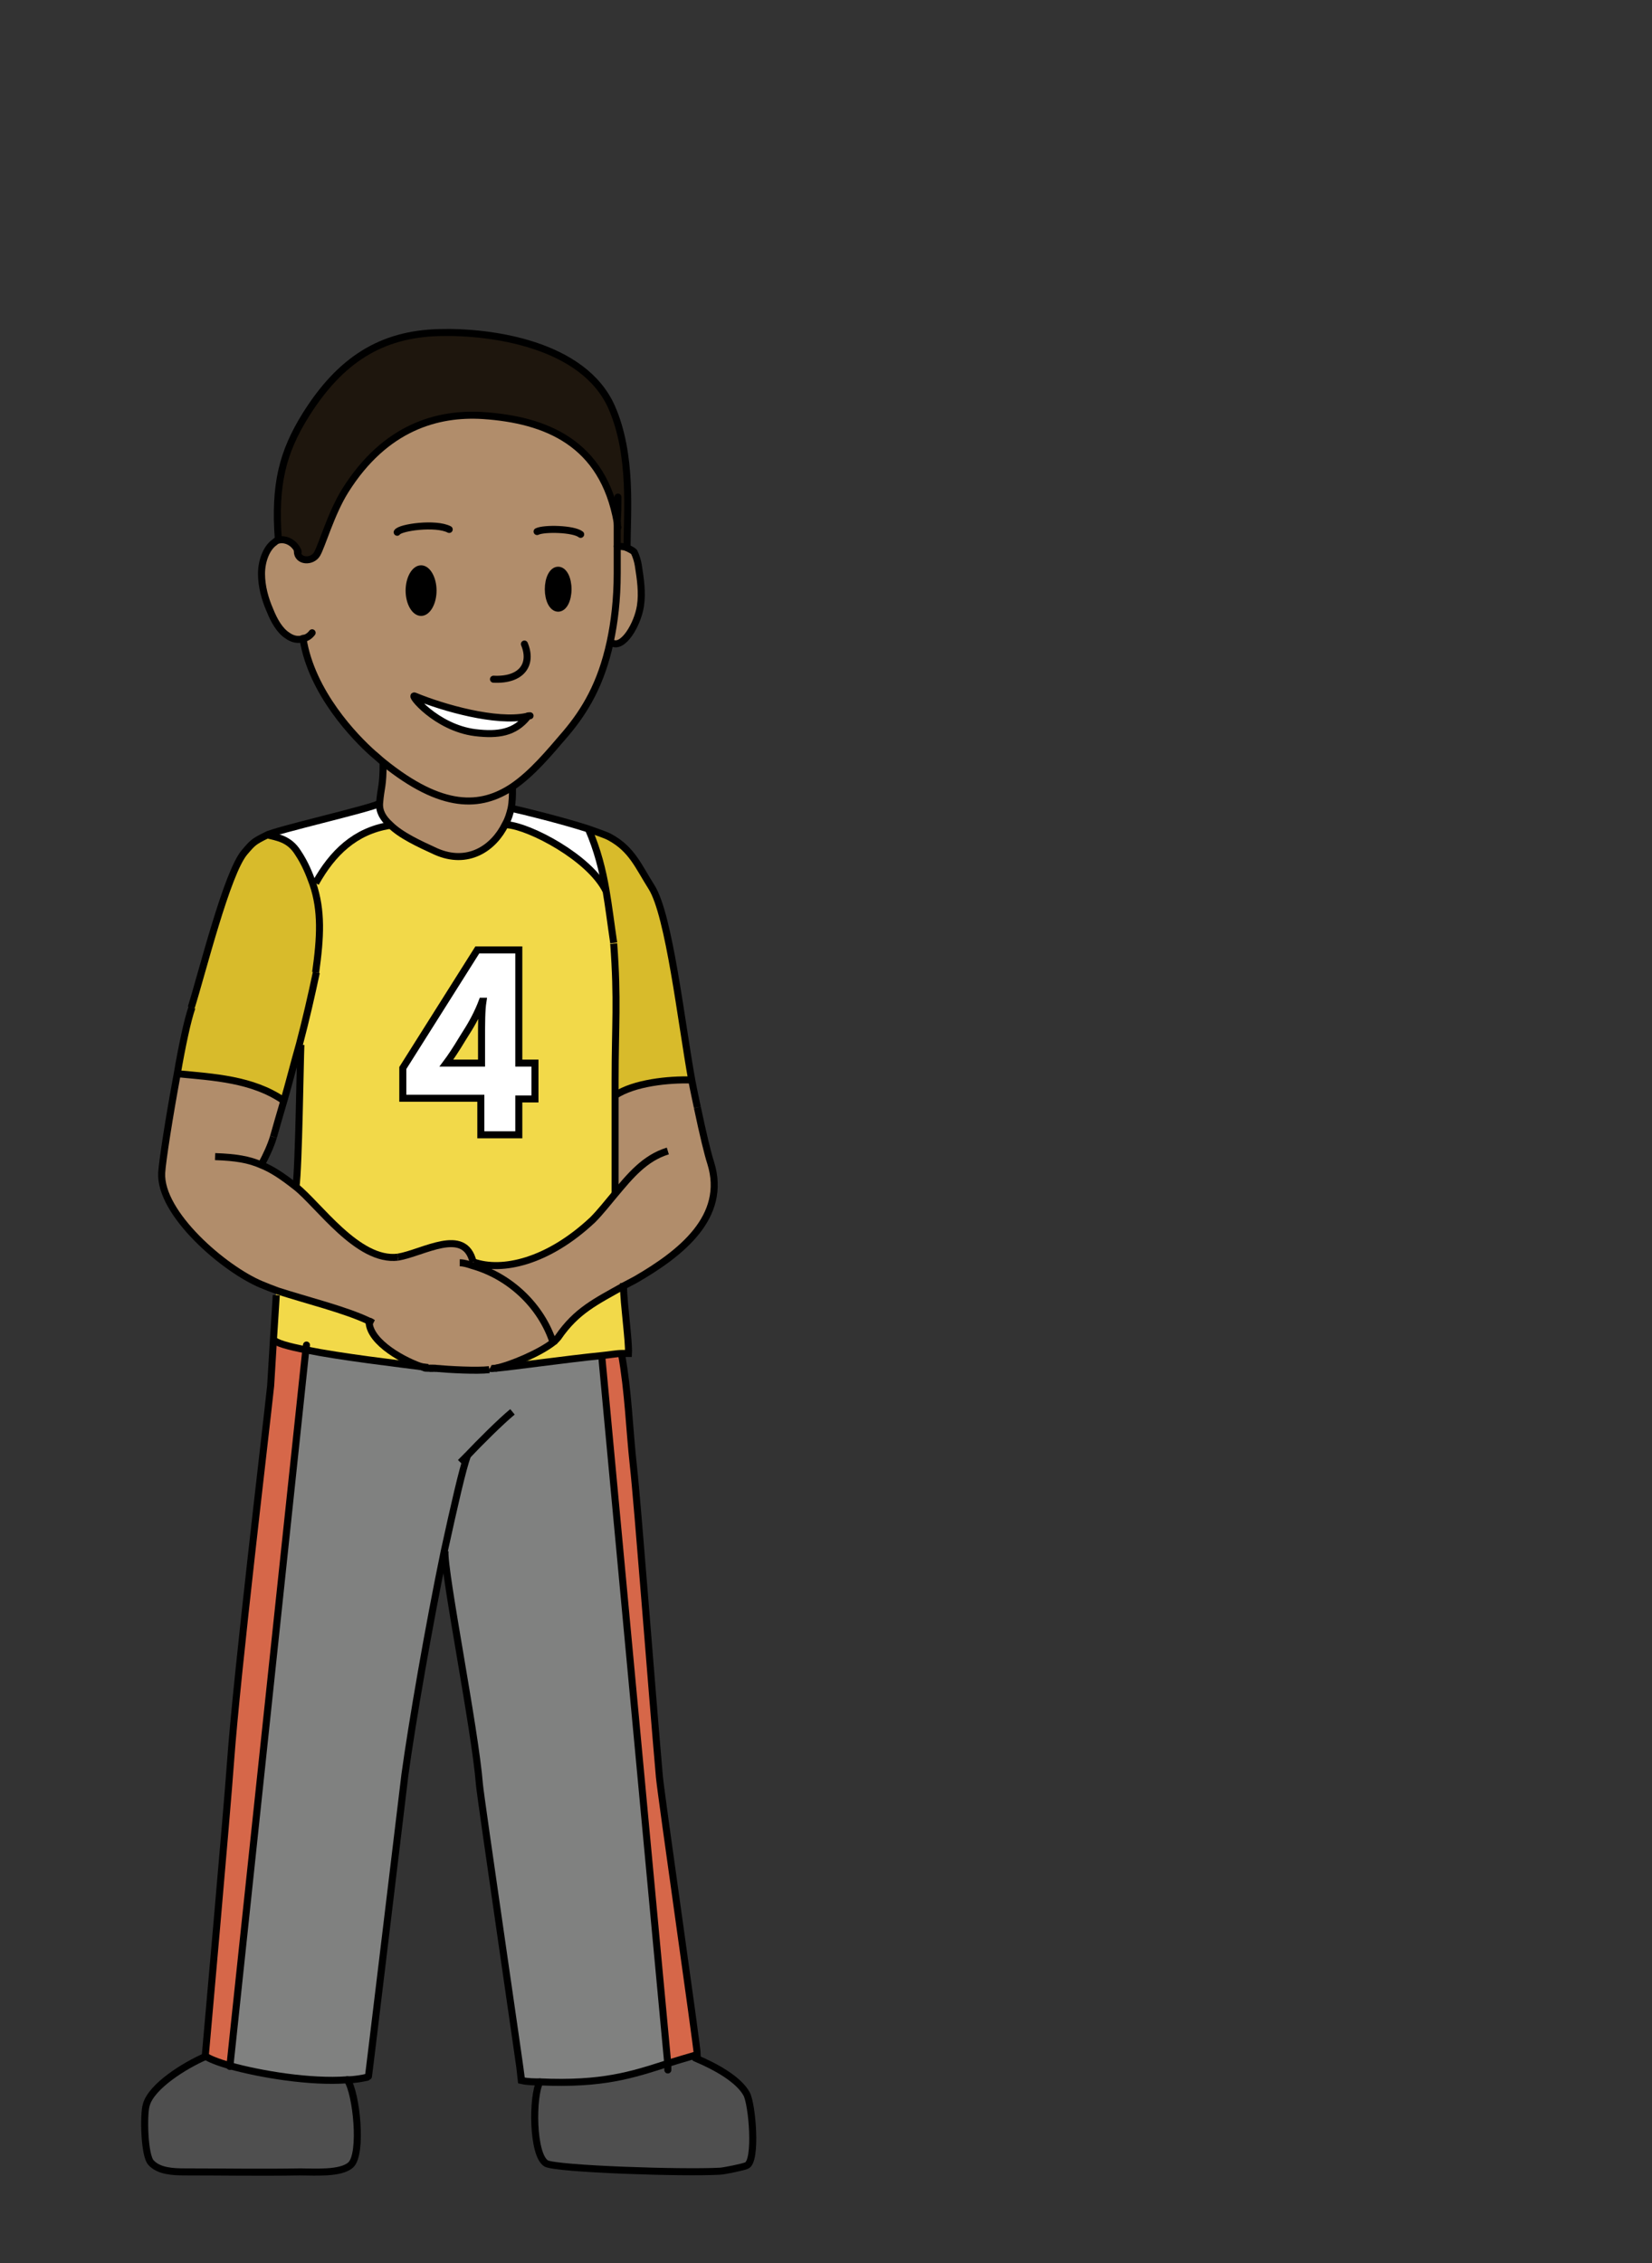 <?xml version="1.0" encoding="UTF-8"?><svg id="africa" xmlns="http://www.w3.org/2000/svg" width="235" height="321.9" viewBox="0 0 235 321.9"><rect x="0" y="0" width="235" height="321.9" fill="#333333" stroke="none"/><defs><style>.cls-1{stroke-linecap:round;stroke-linejoin:round;}.cls-1,.cls-2{fill:none;stroke:#000;}.cls-2{stroke-miterlimit:10;}.cls-3,.cls-4,.cls-5,.cls-6,.cls-7,.cls-8,.cls-9,.cls-10,.cls-11,.cls-12{stroke-width:0px;}.cls-4{fill:#4f4f4f;}.cls-5{fill:#808180;}.cls-6{fill:#1e160d;}.cls-7{fill:#d66749;}.cls-8{fill:#e0bfa4;}.cls-9{fill:#d8bb2b;}.cls-10{fill:#b18d6b;}.cls-11{fill:#f2d949;}.cls-12{fill:#fff;}</style></defs><path class="cls-4" d="M20.8,299.4c-.4,1.3-.3,7.2.7,8.2,1.1,1.2,3.1,1.3,4.8,1.3,5.5,0,10.9.1,16.4,0,2,0,5.8.3,7.2-1,1.7-1.6.8-10.2-.5-12.1-5.3.4-12.4-.8-16.7-2-1.7-.5-3-1-3.5-1.4-2.8,1.2-7.7,4.2-8.4,6.9Z"/><path class="cls-10" d="M67.2,180l.2-.6c-1.2-5.1-7.1-1.3-10.7-.7-5.7.7-11.3-7.5-14.5-10-1.9-1.5-3.4-2.5-4.9-3.1.7-1.2,1.2-2.5,1.7-3.9h0c.4-1.4.9-3.2,1.5-5.2-4.4-3-9.8-3.3-15.2-3.8-1.1,5.9-2.1,12.3-2.2,14-.3,5.8,8.9,13.7,14.2,15.9.7.3,1.5.6,2.3.9,4,1.3,9.7,2.7,13,4.3h0c0,3.1,5.2,5.7,7.8,6.5.2,0,.4.1.6.1,0,0,.1,0,.2,0,.2,0,.4,0,.6,0,0,0,0,0,.1,0,2.3.3,6.1.4,7.8.2.2,0,.5,0,.8,0,2.1-.4,6.3-2.1,8.2-3.7-1.7-5.3-6.2-9.5-11.5-11Z"/><path class="cls-9" d="M27.3,143.3c-.6,1.7-1.4,5.4-2.1,9.5,5.4.5,10.8.8,15.2,3.8.7-2.4,1.4-5.2,2.2-8,.9-3.4,1.7-6.9,2.4-10.2.7-5,.9-8.7-.4-12.6-.5-1.4-1.2-2.9-2.1-4.4-1.3-2-3.1-2.2-4.5-2.6-1.8.9-1.9,1-3.1,2.4-2.5,2.9-6,17-7.6,22.1Z"/><path class="cls-7" d="M32.8,250.5c-.5,7.2-3.6,41.9-3.6,41.9.5.4,1.8.9,3.5,1.4l10.9-101.9c-2.6-.5-4.4-1-4.7-1.5-.2,3.3-.4,6.6-.4,6.6-.7,6.6-4.8,40.9-5.7,53.4Z"/><path class="cls-5" d="M61.8,194.6s0,0-.1,0c-.2,0-.4,0-.6,0,0,0-.1,0-.2,0-4.6-.6-12.4-1.5-17.3-2.5l-10.9,101.9c4.3,1.2,11.5,2.4,16.7,2,1.1,0,2.1-.2,3-.4,0,.2,4.8-39.7,5.2-43,1-7.3,3.4-21.2,5.6-31.8h0c-.2,3,4.4,25.5,4.9,33.2.1,1.5,6,41.6,6,42.1.9,0,1.8.1,2.6.2,9,.5,13.2-1,18.1-2.6l-9.4-100.7c-5,.5-12.8,1.6-15.1,1.8h0c-.3,0-.6,0-.8,0-1.8.2-5.6,0-7.8-.2Z"/><path class="cls-10" d="M74.9,101.9h0c-1.7,2.4-4.1,2.8-7.4,2.3-5.6-.7-9.4-5.6-8.6-5.2,4.1,1.7,11.6,3.8,15.9,2.9ZM87.8,77.7c0-1.2,0-2.3,0-3.5-2-11.3-10.1-14.6-19.1-15.2-6.4-.4-13.9,1.6-19.6,10.7-2,3.2-3.3,7.8-4,9-.7,1.2-2.8,1-2.8-.4h0c-.5-1.3-1.7-1.8-2.7-1.6-.2,0-.4.1-.6.3-1.2.8-1.9,2.7-1.9,4.5,0,1.8.5,3.6,1.2,5.2.6,1.5,1.4,2.9,2.5,3.6.7.5,1.5.7,2.3.4h0c1.2,7.8,7.4,14.2,10,16.5.5.4,1,.8,1.4,1.2h0c8.3,6.8,13.9,6.5,18.4,3.5,2.8-1.9,5.2-4.8,7.6-7.6,2.7-3.2,5.1-7.1,6.3-13,.6-2.8.9-6,1-9.8,0-1.6,0-2.8,0-3.9ZM58.2,84c0-1.7.8-3.1,1.7-3.1s1.7,1.4,1.7,3.1-.8,3.1-1.7,3.1-1.7-1.4-1.7-3.1ZM78,83.8c0-1.5.6-2.7,1.4-2.7s1.4,1.2,1.4,2.7-.6,2.7-1.4,2.7-1.4-1.2-1.4-2.7Z"/><path class="cls-11" d="M43.5,192c5,1,12.7,1.8,17.3,2.5-.3,0-.5,0-.6-.1-2.6-.8-7.7-3.5-7.8-6.5h0c-3.3-1.6-9-3-13-4.3l-.2.7s-.2,3.2-.4,6.3c.3.5,2.1,1,4.7,1.5Z"/><path class="cls-12" d="M37.9,118.7c1.4.4,3.2.5,4.5,2.6,1,1.5,1.6,3,2.1,4.4h.4c2.4-4.4,5.7-7.6,10.5-8.4h0c-1-1-1.6-2-1.5-3.1-1.2.7-14.8,3.8-16,4.5Z"/><path class="cls-11" d="M87.5,155.8c0-.8,0-1.5,0-2.2,0-7.8.4-11.3-.2-19.4-.4-2.7-.6-5.2-1.1-7.5h-.1c-2.3-4.7-10.9-9.1-14.1-9.4h-.1c-1.7,3.5-5.4,5.8-9.9,3.8-2.4-1.1-5-2.3-6.5-3.8h0c-4.9.8-8.1,4-10.5,8.3h-.4c1.3,4,1.1,7.7.4,12.7-.7,3.3-1.5,6.8-2.4,10.2h.3c-.1,2.1-.3,17.6-.7,20.2,3.3,2.5,8.8,10.8,14.5,10,3.6-.6,9.5-4.4,10.7.7,4,1.4,10.6,0,16.9-6,1.2-1.1,2.2-2.4,3.2-3.7,0-3.6,0-9.8,0-14ZM57.3,156.2v-4.3l10.6-16.8h5.9v16.2h2.3v5.1h-2.3v5.1h-5.4v-5.2h-11.1Z"/><path class="cls-12" d="M57.3,151.9v4.3h11.1v5.2h5.4v-5.1h2.3v-5.1h-2.3v-16.2h-5.9l-10.6,16.8ZM63.5,151.3c.6-.9,1.4-2,2.3-3.5l.5-.8c.9-1.5,1.7-3,2.3-4.5-.1,1.3-.2,3.1-.2,5.4v3.4h-1.6c-1.6,0-2.7,0-3.4,0Z"/><path class="cls-3" d="M59.9,80.8c-.9,0-1.7,1.4-1.7,3.1s.8,3.1,1.7,3.1,1.7-1.4,1.7-3.1-.8-3.1-1.7-3.1Z"/><path class="cls-12" d="M59,99c-.9-.4,3,4.5,8.6,5.2,3.3.4,5.6,0,7.4-2.2h0c-4.3.8-11.8-1.3-15.9-3Z"/><path class="cls-8" d="M61.7,194.6c-.2,0-.4,0-.6,0,.2,0,.4,0,.6,0Z"/><path class="cls-11" d="M65.8,147.8c-.9,1.5-1.7,2.7-2.3,3.5.6,0,1.8,0,3.4,0h1.6v-3.4c0-2.3,0-4.1.2-5.4-.6,1.6-1.4,3.1-2.3,4.5l-.5.8Z"/><path class="cls-10" d="M87.5,169.8c-1.1,1.3-2.1,2.6-3.2,3.7-6.4,6-12.9,7.4-16.9,6l-.2.6c5.3,1.5,9.8,5.7,11.5,11,.3-.2.5-.5.7-.7,2.6-3.8,5.4-5.1,9.3-7.3.5-.3,1.1-.6,1.7-.9,6.4-3.7,13.1-8.9,10.7-16.6-.4-1.3-1-4.2-1.9-7.9-.3-1-.5-2.3-.8-3.9-3.2-.1-8.1.4-10.9,2.2,0,4.3,0,10.4,0,14Z"/><path class="cls-11" d="M88.4,192.6c.4,0,.7,0,1,0,0-1.7-.6-7.2-.7-9.5-3.9,2.2-6.7,3.5-9.3,7.3-.2.2-.4.5-.7.7-1.9,1.5-6.1,3.3-8.2,3.7h0c2.3-.2,10.1-1.3,15.1-1.8,1.1-.1,2.1-.2,2.8-.3Z"/><path class="cls-10" d="M72.8,112c-4.5,3-10,3.3-18.4-3.5,0,3.6-.3,3.4-.5,5.8-.1,1.1.5,2.1,1.5,3.1,1.6,1.4,4.1,2.7,6.5,3.8,4.6,2,8.3-.3,9.9-3.9s.6-1.5.8-2.2c.2-.9.3-1.9.2-2.9h0Z"/><path class="cls-4" d="M95,293.6c-5,1.6-9.2,3-18.1,2.6-1.1,2-1.1,10.4.9,11.6,1.5.8,19.6,1.4,24.7,1.1.5,0,3.4-.6,3.8-.8,1.5-.6.8-8.8,0-10.2-1.1-2-4.2-3.8-7.3-5.1v-.4c-1.5.4-2.8.8-4.1,1.2Z"/><path class="cls-3" d="M79.4,81.1c-.8,0-1.4,1.2-1.4,2.7s.6,2.7,1.4,2.7,1.4-1.2,1.4-2.7-.6-2.7-1.4-2.7Z"/><path class="cls-12" d="M86.2,126.6c-.5-2.9-1.2-5.7-2.5-8.7-3.7-1.2-9.4-2.6-10.8-2.9h-.2c-.2.7-.4,1.5-.8,2.2h.1c3.2.3,11.8,4.8,14.1,9.4h.1Z"/><path class="cls-7" d="M85.6,192.9l9.4,100.7c1.2-.4,2.5-.8,4-1.2,0,0,.2,0,.3,0,0-1.1-5.2-37.2-5.4-39.6-1.1-12.5-3.2-38.9-3.7-44.2-.6-5.5-.8-10.3-1.7-16-.7,0-1.7.2-2.8.3Z"/><path class="cls-9" d="M83.7,117.9c1.3,3,2,5.8,2.5,8.7.4,2.3.7,4.8,1.1,7.5.6,8.1.2,11.6.2,19.4s0,1.4,0,2.2c2.7-1.8,7.6-2.3,10.9-2.2-1.5-8.4-3.2-23.4-5.7-27.4-1.9-3-2.8-5.4-5.9-7.1-.5-.3-1.7-.7-3.1-1.2Z"/><path class="cls-10" d="M86.7,91.4h.3c1.5,1.1,3.7-2.5,4.1-5.1.3-1.9,0-3.9-.3-5.8-.1-.7-.2-1.4-.6-1.9-.2-.3-.6-.5-1-.6-.5-.2-1.1-.3-1.4-.2,0,1.1,0,2.4,0,3.9,0,3.8-.4,7-1,9.8Z"/><path class="cls-6" d="M87.8,74.2c0,1.2,0,2.3,0,3.5.3,0,.9,0,1.4.2,0-4.9.8-13.2-2.2-20-4-9-17.2-10.8-24.5-10.6-8.3.2-14.1,3.9-19,11.7-3.3,5.3-4.5,9.9-3.9,17.8h0c1-.2,2.2.4,2.7,1.6h0c0,1.5,2.1,1.7,2.8.4.7-1.2,2-5.8,4-9,5.7-9.1,13.2-11.1,19.6-10.7,9,.6,17.1,3.9,19.1,15.2Z"/><path class="cls-2" d="M72.9,112.1c0,1,0,1.9-.2,2.9-.2.8-.4,1.5-.8,2.2-1.7,3.5-5.4,5.9-9.9,3.9-2.4-1.1-5-2.3-6.5-3.8-1-.9-1.6-1.9-1.5-3.1.2-2.4.5-2.2.5-5.8"/><path class="cls-2" d="M72.9,115c1.4.3,7.1,1.7,10.8,2.9,1.4.5,2.6.9,3.1,1.2,3.1,1.7,4,4.1,5.9,7.1,2.5,4,4.2,19.1,5.7,27.4.3,1.6.6,2.9.8,3.9"/><path class="cls-2" d="M38.9,161.7c.4-1.4.9-3.2,1.5-5.2.7-2.4,1.4-5.2,2.2-8,.9-3.4,1.7-6.9,2.4-10.2"/><path class="cls-2" d="M53.9,114.3c-1.2.7-14.8,3.8-16,4.5-1.8.9-1.9,1-3.1,2.4-2.5,2.9-6,17-7.6,22.1"/><path class="cls-2" d="M60.9,194.5c-4.6-.6-12.4-1.5-17.3-2.5-2.6-.5-4.4-1-4.7-1.5"/><path class="cls-2" d="M61.7,194.6c-.2,0-.4,0-.6,0"/><path class="cls-2" d="M62,194.6c0,0-.1,0-.2,0"/><path class="cls-2" d="M88.7,182.5c0,.1,0,.3,0,.5,0,2.3.8,7.8.7,9.5-.3,0-.6,0-1,0-.7,0-1.7.2-2.8.3-5,.5-12.8,1.6-15.1,1.8"/><path class="cls-2" d="M87.3,134.2c.6,8.1.2,11.6.2,19.4s0,1.4,0,2.2c0,4.3,0,10.4,0,14"/><path class="cls-2" d="M42.8,148.6c-.1,2.1-.3,17.5-.7,20.2"/><path class="cls-2" d="M99.2,157.5c.8,3.8,1.5,6.7,1.9,7.9,2.4,7.7-4.3,12.9-10.7,16.6-.6.3-1.1.6-1.7.9-3.9,2.2-6.7,3.5-9.3,7.3-.2.2-.4.5-.7.7-1.9,1.5-6.1,3.3-8.2,3.7-.3,0-.6.1-.8,0"/><path class="cls-2" d="M95,163.7c-3.3,1-5.4,3.6-7.5,6.1-1.1,1.3-2.1,2.6-3.2,3.7-6.4,6-12.9,7.4-16.9,6"/><path class="cls-2" d="M27.3,143.3c-.6,1.7-1.4,5.4-2.1,9.5-1.1,5.9-2.1,12.3-2.2,14-.3,5.8,8.9,13.7,14.2,15.9.7.3,1.5.6,2.3.9,4,1.3,9.7,2.7,13,4.3.2,0,.4.2.6.3"/><path class="cls-2" d="M56.6,178.8c-5.7.7-11.3-7.5-14.5-10-1.9-1.5-3.4-2.5-4.9-3.1-1.8-.8-3.7-1.1-6.6-1.2"/><path class="cls-2" d="M69.6,194.8c-1.8.2-5.6,0-7.8-.2,0,0,0,0-.1,0-.2,0-.4,0-.6,0,0,0-.1,0-.2,0-.3,0-.5,0-.6-.1-2.6-.8-7.7-3.5-7.8-6.5"/><path class="cls-2" d="M56.6,178.8c3.6-.6,9.5-4.4,10.7.7"/><path class="cls-2" d="M88.4,192.5s0,0,0,0c1,5.6,1.1,10.5,1.7,16,.6,5.3,2.6,31.7,3.7,44.2.2,2.4,5.4,38.5,5.4,39.6,0,0-.2,0-.3,0-1.4.4-2.7.8-4,1.2-5,1.6-9.2,3-18.1,2.6-.8,0-1.7,0-2.6-.2,0-.5-5.9-40.6-6-42.1-.6-7.8-5.1-30.2-4.9-33.2"/><path class="cls-2" d="M66.6,206.7c0,0,0,.2-.1.3-.7,1.9-1.9,7.2-3.3,13.6-2.2,10.6-4.6,24.5-5.6,31.8-.4,3.3-5.2,43.3-5.2,43-.9.2-1.9.4-3,.4-5.3.4-12.4-.8-16.7-2-1.7-.5-3-1-3.5-1.4,0,0,3.1-34.8,3.6-41.9.9-12.5,5-46.8,5.7-53.4,0,0,.2-3.4.4-6.6.2-3.2.4-6.3.4-6.3"/><path class="cls-2" d="M72.9,200.8c-1.7,1.4-4.7,4.4-6.4,6.2-.5.5-.8.8-1,1"/><path class="cls-1" d="M29.2,292.5c-2.8,1.2-7.7,4.2-8.4,6.9-.4,1.3-.3,7.2.7,8.2,1.1,1.2,3.1,1.3,4.8,1.3,5.5,0,10.9.1,16.4,0,2,0,5.8.3,7.2-1,1.7-1.6.8-10.2-.5-12.1"/><path class="cls-1" d="M76.8,296.1c-1.1,2-1.1,10.4.9,11.6,1.5.8,19.6,1.4,24.7,1.1.5,0,3.4-.6,3.8-.8,1.5-.6.8-8.8,0-10.2-1.1-2-4.2-3.8-7.3-5.1"/><path class="cls-2" d="M65.4,179.6c.6,0,1.2.2,1.8.4,5.3,1.5,9.8,5.7,11.5,11,0,0,0,.1,0,.2"/><path class="cls-2" d="M38.9,161.7c-.4,1.3-1,2.6-1.7,3.9,0,0,0,0,0,0"/><path class="cls-2" d="M25.1,152.7c5.4.5,10.8.8,15.2,3.8,0,0,.2.1.3.2"/><path class="cls-2" d="M87.5,155.8s0,0,0,0c2.7-1.8,7.6-2.3,10.9-2.2"/><path class="cls-2" d="M37.9,118.7c1.4.4,3.2.5,4.5,2.6,1,1.5,1.6,3,2.1,4.4,1.3,3.8,1.1,7.6.4,12.6"/><path class="cls-2" d="M83.7,117.9c1.3,3,2,5.8,2.5,8.7.4,2.3.7,4.8,1.1,7.5"/><path class="cls-2" d="M55.4,117.4c-4.9.8-8.1,3.9-10.5,8.2"/><path class="cls-2" d="M72.1,117.3c3.2.2,11.8,4.7,14.1,9.4"/><polygon class="cls-2" points="76.1 156.3 73.8 156.3 73.8 161.4 68.4 161.4 68.4 156.2 57.3 156.2 57.3 151.9 67.9 135.1 73.8 135.1 73.8 151.2 76.1 151.2 76.1 156.3"/><path class="cls-2" d="M68.6,142.4c-.6,1.6-1.4,3.1-2.3,4.5l-.5.8c-.9,1.5-1.7,2.7-2.3,3.5.6,0,1.8,0,3.4,0h1.6v-3.4c0-2.3,0-4.1.2-5.4Z"/><path class="cls-1" d="M87.9,70.7c0,1.3,0,2.4-.1,3.4,0,1.2,0,2.3,0,3.5,0,1.1,0,2.4,0,3.9,0,3.8-.4,7-1,9.8-1.3,6-3.6,9.8-6.3,13-2.4,2.8-4.8,5.7-7.6,7.6-4.5,3-10,3.3-18.4-3.5h0c-.5-.4-.9-.8-1.4-1.2-2.6-2.3-8.8-8.7-10-16.4"/><path class="cls-1" d="M82.6,76c-1-.8-5.2-.9-6.2-.4"/><path class="cls-1" d="M63.9,75.3c-1.9-1-7-.3-7.4.4"/><path class="cls-1" d="M78,83.8c0,1.5.6,2.7,1.4,2.7s1.4-1.2,1.4-2.7-.6-2.7-1.4-2.7-1.4,1.2-1.4,2.7Z"/><path class="cls-1" d="M58.2,84c0,1.7.8,3.1,1.7,3.1s1.7-1.4,1.7-3.1-.8-3.1-1.7-3.1-1.7,1.4-1.7,3.1Z"/><path class="cls-1" d="M74.6,91.6c1.2,2.9-.4,5.2-4.4,5"/><path class="cls-1" d="M75.4,101.8c-.2,0-.3,0-.5.1-4.3.9-11.8-1.2-15.9-2.9-.9-.4,3,4.5,8.6,5.2,3.3.4,5.6,0,7.4-2.2"/><path class="cls-1" d="M89.2,77.9c0-4.9.8-13.2-2.2-20-4-9-17.2-10.8-24.5-10.6-8.3.2-14.1,3.9-19,11.7-3.3,5.3-4.5,9.9-3.9,17.8"/><path class="cls-1" d="M42.4,78.6c0,0,0-.2,0-.2-.5-1.2-1.7-1.8-2.7-1.6-.2,0-.4.1-.6.3-1.2.8-1.9,2.7-1.9,4.5,0,1.8.5,3.6,1.2,5.2.6,1.5,1.4,2.9,2.5,3.6.7.5,1.5.7,2.3.4.5-.1.9-.4,1.2-.8"/><path class="cls-1" d="M87.8,77.7h0c.3,0,.9,0,1.4.2.4.2.8.4,1,.6.3.6.5,1.3.6,1.9.3,1.9.6,3.9.3,5.8-.4,2.6-2.5,6.2-4.1,5.2"/><path class="cls-1" d="M42.3,78.4c0,1.5,2.1,1.6,2.8.4.7-1.2,2-5.8,4-9,5.7-9.1,13.2-11.1,19.6-10.7,9,.6,17.1,3.9,19.1,15.2,0,.2,0,.4.1.7"/><polyline class="cls-1" points="43.6 191.3 43.5 192 32.7 293.9"/><polyline class="cls-1" points="85.6 192.9 95 293.6 95 294.4"/></svg>